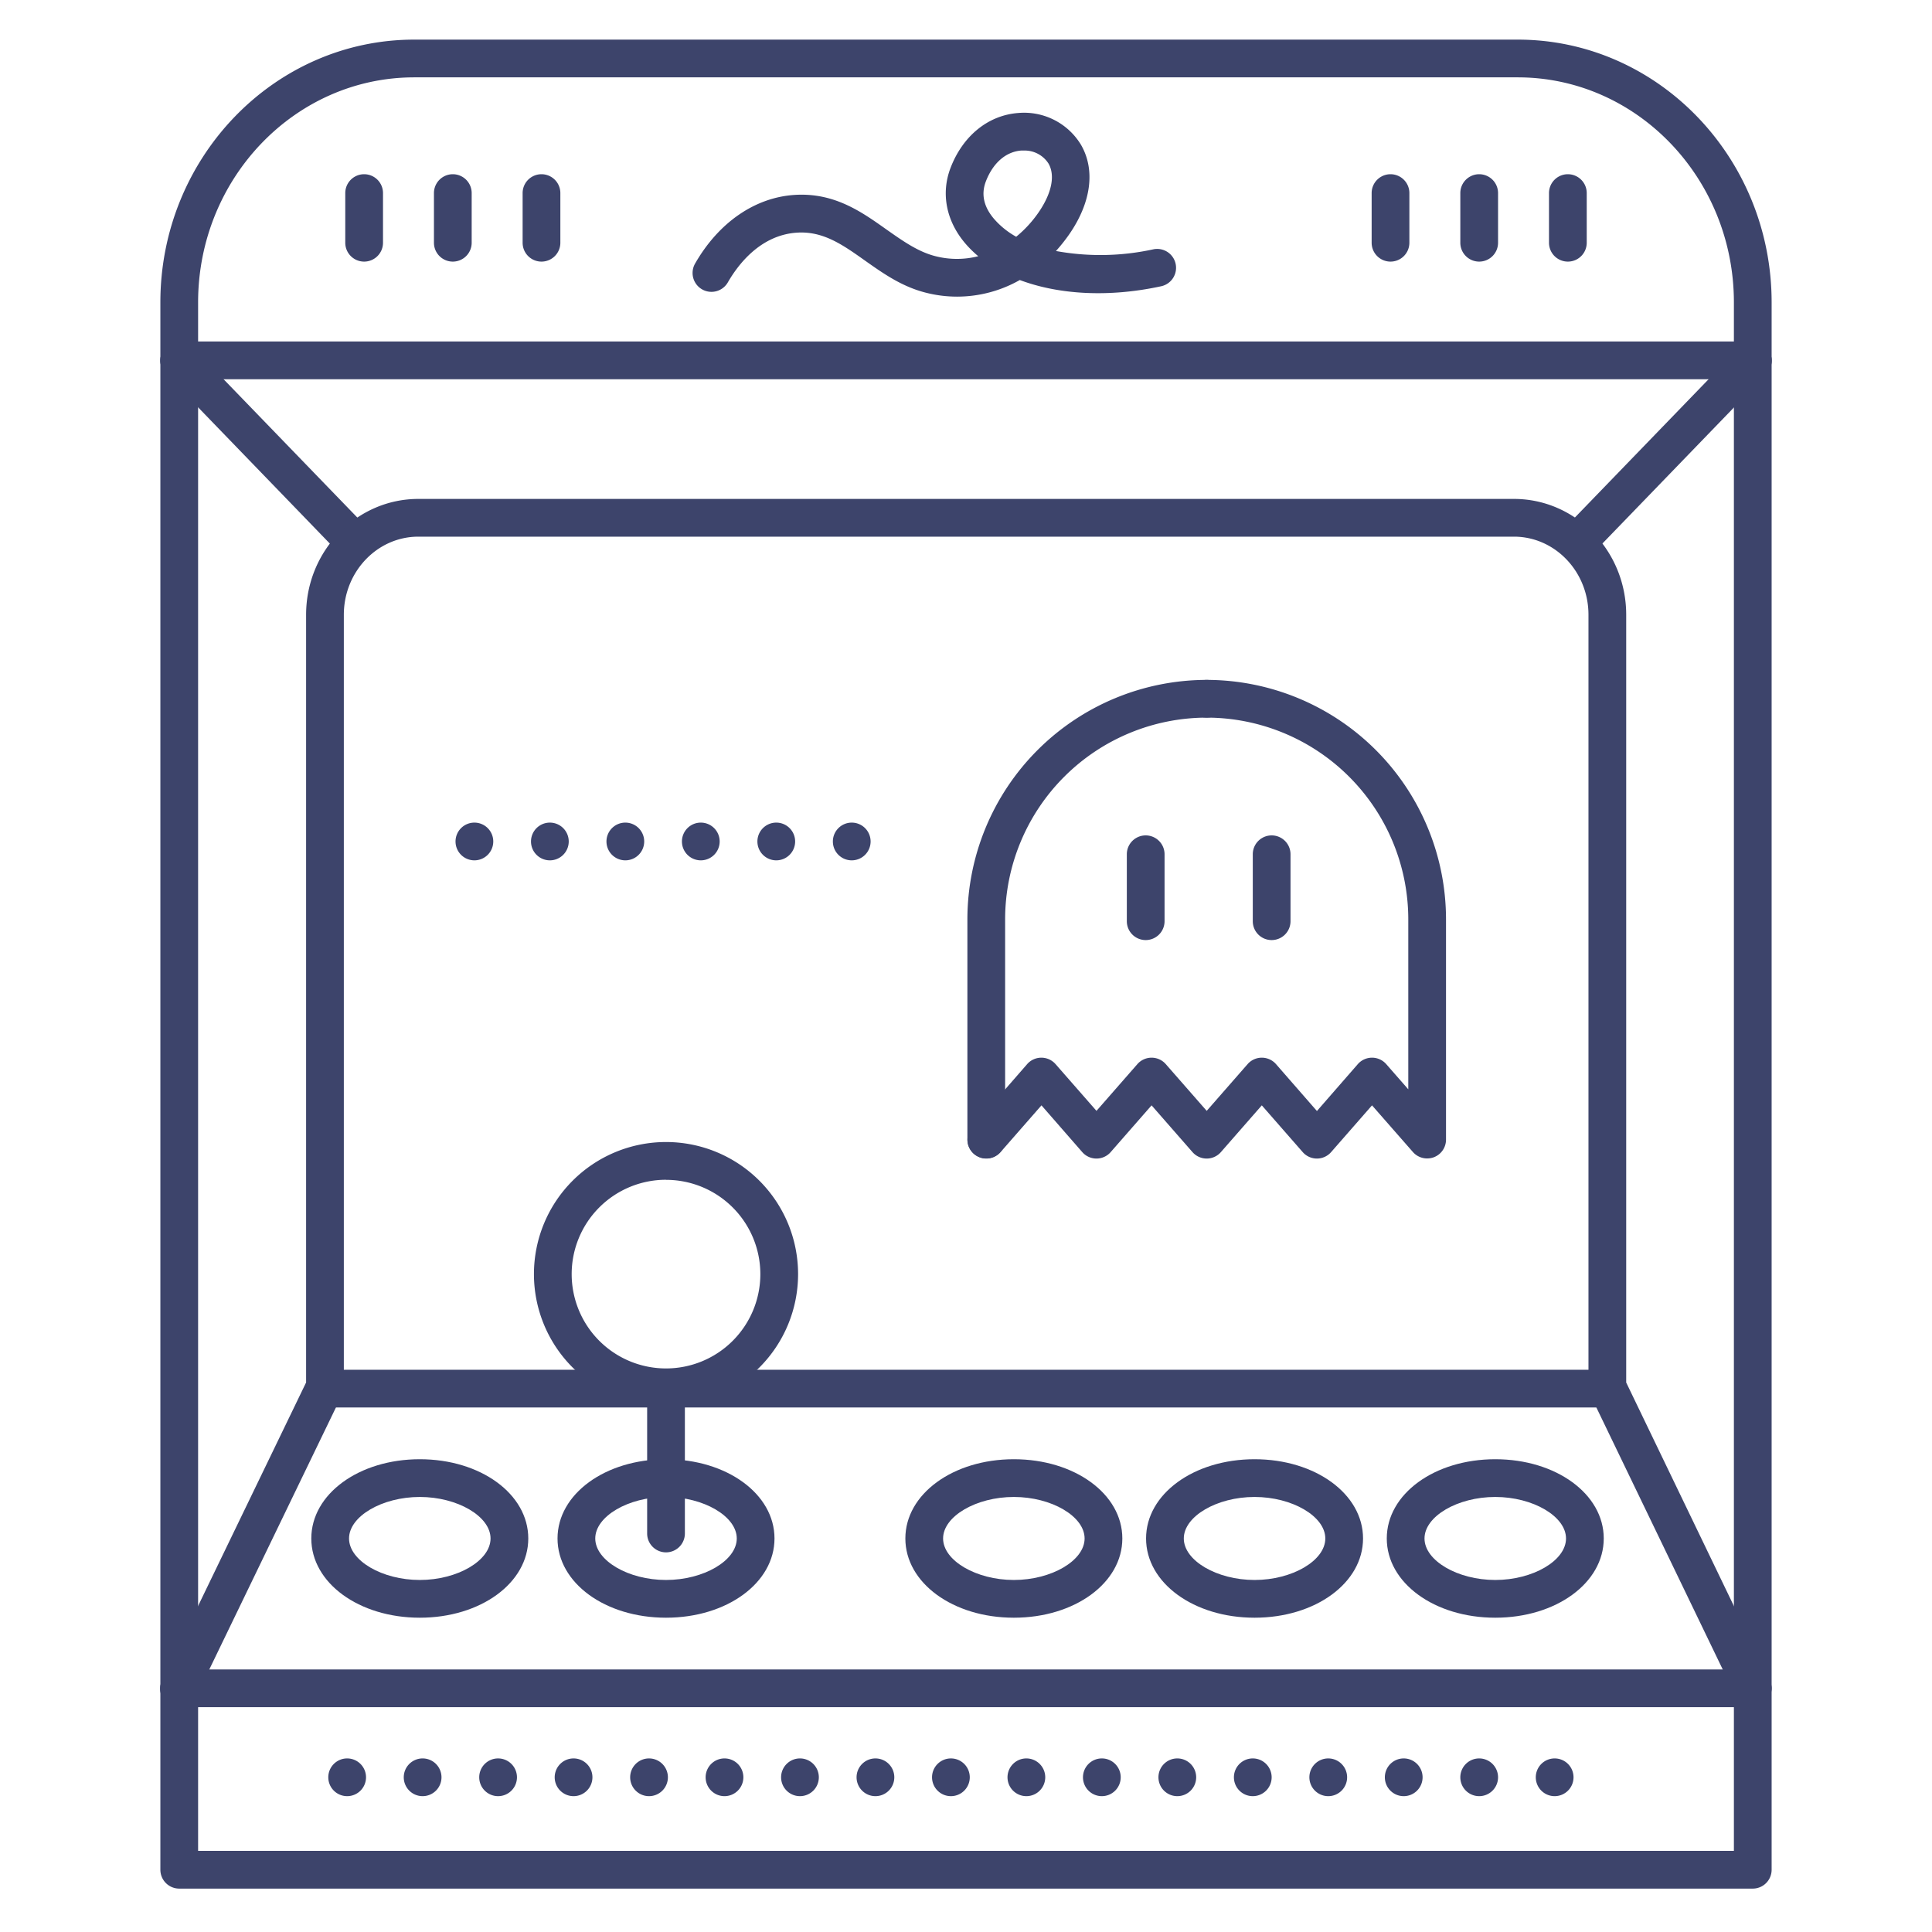 <?xml version="1.0" ?><svg viewBox="0 0 512 512" xmlns="http://www.w3.org/2000/svg"><defs><style>.cls-1{fill:#3d446b;}</style></defs><title/><g id="Lines"><path class="cls-1" d="M464.5,500.5H47.5a5,5,0,0,1-5-5V80.14c0-38.4,30.18-69.64,67.28-69.64H402.22c37.1,0,67.28,31.24,67.28,69.64V495.5A5,5,0,0,1,464.5,500.5Zm-412-10h407V80.14c0-32.88-25.69-59.64-57.28-59.64H109.78C78.19,20.5,52.5,47.26,52.5,80.14Z"/><path class="cls-1" d="M464.5,100.5H47.5a5,5,0,0,1,0-10h417a5,5,0,0,1,0,10Z"/><path class="cls-1" d="M93.74,148.42a5,5,0,0,1-3.59-1.53L43.91,99.06a5,5,0,1,1,7.18-7l46.25,47.83a5,5,0,0,1-3.6,8.48Z"/><path class="cls-1" d="M418.26,148.42a5,5,0,0,1-3.6-8.48l46.25-47.83a5,5,0,1,1,7.18,7l-46.24,47.83A5,5,0,0,1,418.26,148.42Z"/><path class="cls-1" d="M464.5,452.42a5,5,0,0,1-4.5-2.83l-38.54-79.9a5,5,0,0,1-.5-2.17V162.92c0-11.42-8.86-20.7-19.75-20.7H110.87c-10.89,0-19.75,9.28-19.75,20.7v204.6a5,5,0,0,1-.5,2.17L52,449.59a5,5,0,1,1-9-4.35l38.12-78.87V162.92c0-16.93,13.35-30.7,29.75-30.7H401.21c16.41,0,29.75,13.77,29.75,30.7V366.38l38,78.87a5,5,0,0,1-4.5,7.17Z"/><path class="cls-1" d="M426,373H86.12a5,5,0,0,1,0-10H426a5,5,0,1,1,0,10Z"/><path class="cls-1" d="M464.5,452.42H47.5a5,5,0,0,1,0-10h417a5,5,0,0,1,0,10Z"/><path class="cls-1" d="M176.5,372.65a35,35,0,1,1,35-35A35,35,0,0,1,176.5,372.65Zm0-60a25,25,0,1,0,25,25A25,25,0,0,0,176.5,312.67Z"/><path class="cls-1" d="M176.5,411.39a5,5,0,0,1-5-5V368.65a5,5,0,0,1,10,0v37.74A5,5,0,0,1,176.5,411.39Z"/><path class="cls-1" d="M176.5,428.71c-16.12,0-28.75-9.23-28.75-21s12.63-21,28.75-21,28.75,9.22,28.75,21S192.62,428.71,176.5,428.71Zm0-32c-10,0-18.75,5.14-18.75,11s8.76,11,18.75,11,18.75-5.14,18.75-11S186.49,396.71,176.5,396.71Z"/><path class="cls-1" d="M111.25,428.71c-16.12,0-28.75-9.23-28.75-21s12.63-21,28.75-21,28.75,9.22,28.75,21S127.37,428.71,111.25,428.71Zm0-32c-10,0-18.75,5.14-18.75,11s8.76,11,18.75,11,18.75-5.14,18.75-11S121.24,396.71,111.25,396.71Z"/><path class="cls-1" d="M268.68,428.71c-16.12,0-28.75-9.23-28.75-21s12.63-21,28.75-21,28.75,9.22,28.75,21S284.81,428.71,268.68,428.71Zm0-32c-10,0-18.75,5.14-18.75,11s8.77,11,18.75,11,18.75-5.14,18.75-11S278.67,396.71,268.68,396.71Z"/><path class="cls-1" d="M332.47,428.71c-16.12,0-28.75-9.23-28.75-21s12.63-21,28.75-21,28.75,9.22,28.75,21S348.59,428.71,332.47,428.71Zm0-32c-10,0-18.75,5.14-18.75,11s8.76,11,18.75,11,18.75-5.14,18.75-11S342.46,396.71,332.47,396.71Z"/><path class="cls-1" d="M396.26,428.71c-16.12,0-28.75-9.23-28.75-21s12.63-21,28.75-21,28.75,9.22,28.75,21S412.38,428.71,396.26,428.71Zm0-32c-10,0-18.75,5.14-18.75,11s8.76,11,18.75,11,18.75-5.14,18.75-11S406.25,396.71,396.26,396.71Z"/><path class="cls-1" d="M253.72,78.61a33.45,33.45,0,0,1-8.19-1C239,76,234,72.42,229.15,69c-5.88-4.17-11-7.77-17.88-7.35-9.76.6-15.71,8.52-18.39,13.19a5,5,0,0,1-8.67-5c6.26-10.91,15.9-17.54,26.44-18.19s17.8,4.58,24.29,9.18c4.28,3,8.33,5.9,13,7.07a22.89,22.89,0,0,0,11.31,0,29.48,29.48,0,0,1-3.38-3.32c-5.1-5.94-6.55-13.24-4-20,3.24-8.53,9.93-14,17.9-14.63a17.62,17.62,0,0,1,16.72,8.45c3.83,6.64,2.69,15.27-3.11,23.66a45,45,0,0,1-3.54,4.46,65.65,65.65,0,0,0,25.77-.44,5,5,0,0,1,2.11,9.78c-13.8,3-27.08,2.25-37.46-1.65A33.7,33.7,0,0,1,253.72,78.61ZM271.3,39.9l-.7,0c-4.08.33-7.48,3.32-9.35,8.21-1.29,3.39-.54,6.73,2.22,9.94a21.72,21.72,0,0,0,5.83,4.69,31.19,31.19,0,0,0,5.89-6.39c3.52-5.09,4.5-9.82,2.68-13A7.49,7.49,0,0,0,271.3,39.9Z"/></g><g id="Outline"><path class="cls-1" d="M96.5,69.33a5,5,0,0,1-5-5V51.17a5,5,0,0,1,10,0V64.33A5,5,0,0,1,96.5,69.33Z"/><path class="cls-1" d="M120,69.33a5,5,0,0,1-5-5V51.17a5,5,0,0,1,10,0V64.33A5,5,0,0,1,120,69.33Z"/><path class="cls-1" d="M143.5,69.33a5,5,0,0,1-5-5V51.17a5,5,0,0,1,10,0V64.33A5,5,0,0,1,143.5,69.33Z"/><path class="cls-1" d="M368.5,69.33a5,5,0,0,1-5-5V51.17a5,5,0,0,1,10,0V64.33A5,5,0,0,1,368.5,69.33Z"/><path class="cls-1" d="M392,69.33a5,5,0,0,1-5-5V51.17a5,5,0,0,1,10,0V64.33A5,5,0,0,1,392,69.33Z"/><path class="cls-1" d="M415.5,69.33a5,5,0,0,1-5-5V51.17a5,5,0,0,1,10,0V64.33A5,5,0,0,1,415.5,69.33Z"/><path class="cls-1" d="M407,471a5,5,0,0,1,5-5h0a5,5,0,0,1,5,5h0a5,5,0,0,1-5,5h0A5,5,0,0,1,407,471Zm-20,0a5,5,0,0,1,5-5h0a5,5,0,0,1,5,5h0a5,5,0,0,1-5,5h0A5,5,0,0,1,387,471Zm-20,0a5,5,0,0,1,5-5h0a5,5,0,0,1,5,5h0a5,5,0,0,1-5,5h0A5,5,0,0,1,367,471Zm-20,0a5,5,0,0,1,5-5h0a5,5,0,0,1,5,5h0a5,5,0,0,1-5,5h0A5,5,0,0,1,347,471Zm-20,0a5,5,0,0,1,5-5h0a5,5,0,0,1,5,5h0a5,5,0,0,1-5,5h0A5,5,0,0,1,327,471Zm-20,0a5,5,0,0,1,5-5h0a5,5,0,0,1,5,5h0a5,5,0,0,1-5,5h0A5,5,0,0,1,307,471Zm-20,0a5,5,0,0,1,5-5h0a5,5,0,0,1,5,5h0a5,5,0,0,1-5,5h0A5,5,0,0,1,287,471Zm-20,0a5,5,0,0,1,5-5h0a5,5,0,0,1,5,5h0a5,5,0,0,1-5,5h0A5,5,0,0,1,267,471Zm-20,0a5,5,0,0,1,5-5h0a5,5,0,0,1,5,5h0a5,5,0,0,1-5,5h0A5,5,0,0,1,247,471Zm-20,0a5,5,0,0,1,5-5h0a5,5,0,0,1,5,5h0a5,5,0,0,1-5,5h0A5,5,0,0,1,227,471Zm-20,0a5,5,0,0,1,5-5h0a5,5,0,0,1,5,5h0a5,5,0,0,1-5,5h0A5,5,0,0,1,207,471Zm-20,0a5,5,0,0,1,5-5h0a5,5,0,0,1,5,5h0a5,5,0,0,1-5,5h0A5,5,0,0,1,187,471Zm-20,0a5,5,0,0,1,5-5h0a5,5,0,0,1,5,5h0a5,5,0,0,1-5,5h0A5,5,0,0,1,167,471Zm-20,0a5,5,0,0,1,5-5h0a5,5,0,0,1,5,5h0a5,5,0,0,1-5,5h0A5,5,0,0,1,147,471Zm-20,0a5,5,0,0,1,5-5h0a5,5,0,0,1,5,5h0a5,5,0,0,1-5,5h0A5,5,0,0,1,127,471Zm-20,0a5,5,0,0,1,5-5h0a5,5,0,0,1,5,5h0a5,5,0,0,1-5,5h0A5,5,0,0,1,107,471Zm-20,0a5,5,0,0,1,5-5h0a5,5,0,0,1,5,5h0a5,5,0,0,1-5,5h0A5,5,0,0,1,87,471Z"/><path class="cls-1" d="M378.21,307a5,5,0,0,1-3.77-1.7L363.6,292.93l-10.84,12.39a5,5,0,0,1-7.53,0l-10.84-12.39-10.84,12.39a5,5,0,0,1-7.53,0l-10.84-12.39-10.84,12.39a5,5,0,0,1-7.53,0L276,292.93l-10.84,12.39a5,5,0,1,1-7.53-6.59L272.21,282a5,5,0,0,1,7.52,0l10.85,12.39L301.42,282a5,5,0,0,1,7.52,0l10.85,12.39L330.63,282a5,5,0,0,1,7.52,0L349,294.43,359.84,282a5,5,0,0,1,7.52,0l5.85,6.68V243.6a53.49,53.49,0,0,0-53.42-53.42,5,5,0,0,1,0-10,63.49,63.49,0,0,1,63.42,63.42V302a5,5,0,0,1-3.24,4.69A5.14,5.14,0,0,1,378.21,307Z"/><path class="cls-1" d="M261.37,307a5,5,0,0,1-5-5V243.6a63.49,63.49,0,0,1,63.42-63.42,5,5,0,0,1,0,10,53.48,53.48,0,0,0-53.42,53.42V302A5,5,0,0,1,261.37,307Z"/><path class="cls-1" d="M303.62,249.13a5,5,0,0,1-5-5V226.39a5,5,0,0,1,10,0v17.74A5,5,0,0,1,303.62,249.13Z"/><path class="cls-1" d="M337,249.13a5,5,0,0,1-5-5V226.39a5,5,0,0,1,10,0v17.74A5,5,0,0,1,337,249.13Z"/><path class="cls-1" d="M220.72,223a5,5,0,0,1,5-5h0a5,5,0,0,1,5,5h0a5,5,0,0,1-5,5h0A5,5,0,0,1,220.72,223Zm-20,0a5,5,0,0,1,5-5h0a5,5,0,0,1,5,5h0a5,5,0,0,1-5,5h0A5,5,0,0,1,200.72,223Zm-20,0a5,5,0,0,1,5-5h0a5,5,0,0,1,5,5h0a5,5,0,0,1-5,5h0A5,5,0,0,1,180.72,223Zm-20,0a5,5,0,0,1,5-5h0a5,5,0,0,1,5,5h0a5,5,0,0,1-5,5h0A5,5,0,0,1,160.72,223Zm-20,0a5,5,0,0,1,5-5h0a5,5,0,0,1,5,5h0a5,5,0,0,1-5,5h0A5,5,0,0,1,140.72,223Zm-20,0a5,5,0,0,1,5-5h0a5,5,0,0,1,5,5h0a5,5,0,0,1-5,5h0A5,5,0,0,1,120.72,223Z"/></g></svg>